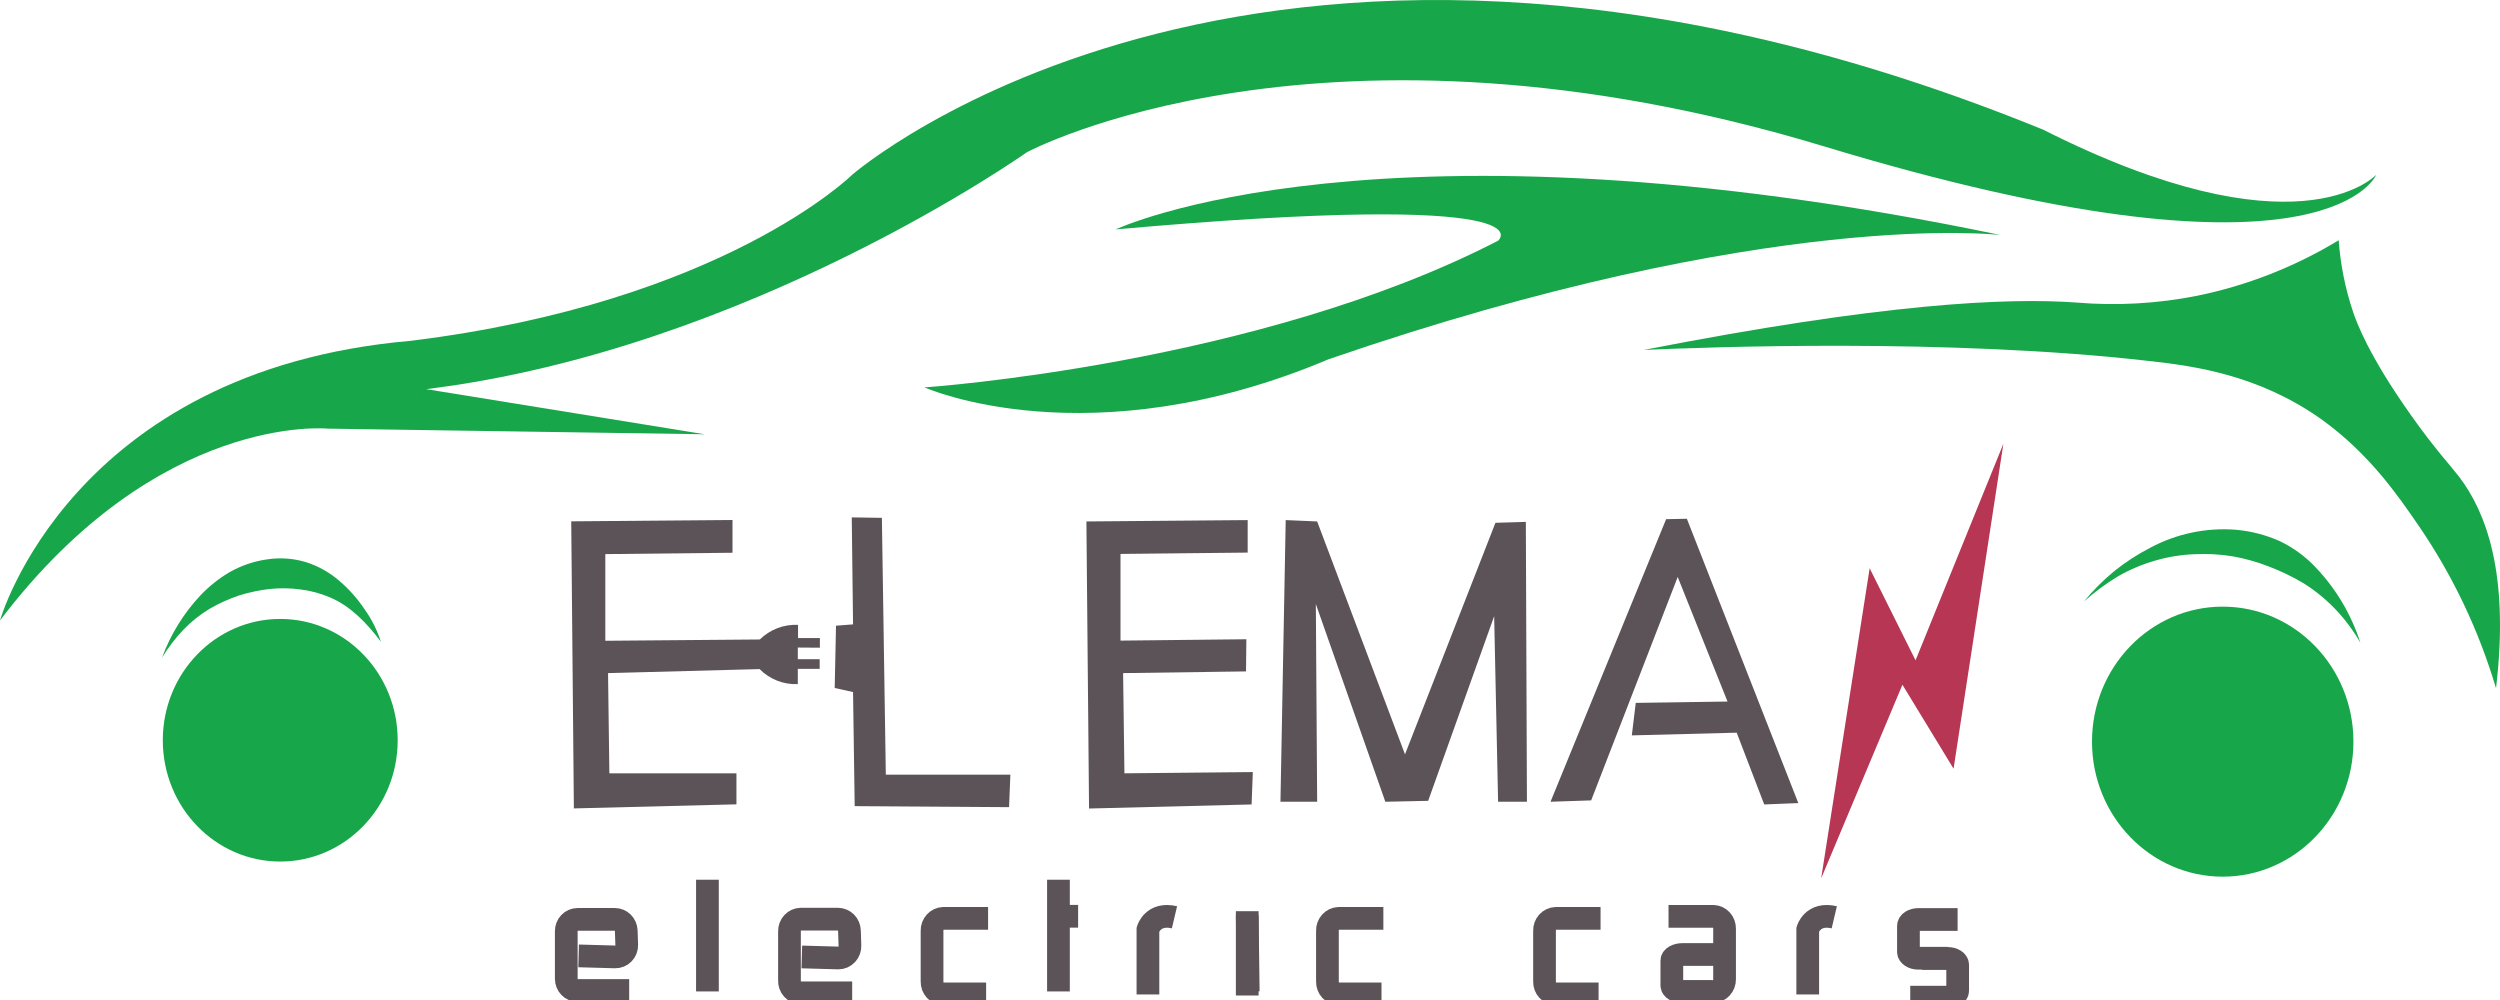 <svg width="110" height="44" viewBox="0 0 110 44" fill="none" xmlns="http://www.w3.org/2000/svg">
<g id="Asset 1 1" clip-path="url(#clip0_1_662)">
<g id="Layer 2">
<g id="Layer 1">
<path id="Vector" d="M104.556 7.689C104.467 7.89 101.967 13.016 80.28 6.447C58.167 -0.255 45.187 6.696 45.187 6.696C45.187 6.696 32.929 15.384 18.748 17.122L31.006 19.108L14.421 18.86C14.421 18.86 6.97 18.115 0 27.301C0 27.301 3.108 16.298 18.065 14.997C31.831 13.299 37.496 7.689 37.496 7.689C37.496 7.689 55.763 -8.199 89.894 5.703C100.991 11.303 104.433 7.81 104.556 7.689Z" fill="#17A74A"/>
<path id="Vector_2" d="M49.091 10.094C49.091 10.094 60.628 4.633 88.029 10.342C88.029 10.342 77.934 9.101 58.465 15.804C47.889 20.272 40.678 17.045 40.678 17.045C40.678 17.045 55.34 16.052 65.916 10.591C65.916 10.591 68.56 8.356 49.091 10.094Z" fill="#17A74A"/>
<path id="Vector_3" d="M12.33 37.908C15.184 37.908 17.498 35.519 17.498 32.571C17.498 29.623 15.184 27.233 12.33 27.233C9.476 27.233 7.163 29.623 7.163 32.571C7.163 35.519 9.476 37.908 12.33 37.908Z" fill="#17A74A"/>
<path id="Vector_4" d="M7.129 28.936C7.505 27.918 8.077 26.989 8.811 26.206C9.196 25.798 9.635 25.449 10.114 25.168C10.613 24.887 11.157 24.7 11.72 24.617C12.293 24.525 12.878 24.562 13.436 24.726C13.986 24.896 14.496 25.181 14.936 25.563C15.357 25.922 15.729 26.34 16.039 26.804C16.351 27.24 16.594 27.724 16.76 28.239C16.135 27.402 15.402 26.655 14.518 26.285C14.096 26.105 13.652 25.986 13.198 25.933C12.759 25.875 12.314 25.869 11.874 25.915C11.422 25.966 10.975 26.059 10.54 26.193C10.086 26.344 9.648 26.541 9.232 26.782C8.804 27.038 8.41 27.352 8.062 27.715C7.71 28.087 7.397 28.496 7.129 28.936Z" fill="#17A74A"/>
<path id="Vector_5" d="M97.8 38.573C100.976 38.573 103.551 35.914 103.551 32.633C103.551 29.352 100.976 26.692 97.8 26.692C94.623 26.692 92.048 29.352 92.048 32.633C92.048 35.914 94.623 38.573 97.8 38.573Z" fill="#17A74A"/>
<path id="Vector_6" d="M91.697 26.464C92.094 25.978 92.537 25.533 93.019 25.136C93.515 24.738 94.048 24.391 94.61 24.101C95.77 23.481 97.074 23.207 98.376 23.309C99.039 23.367 99.688 23.534 100.299 23.805C100.901 24.09 101.446 24.489 101.905 24.982C102.791 25.914 103.459 27.043 103.857 28.284C103.249 27.216 102.396 26.32 101.374 25.674C100.884 25.382 100.371 25.133 99.84 24.93C99.321 24.727 98.784 24.575 98.237 24.478C97.681 24.388 97.117 24.357 96.554 24.386C95.973 24.408 95.396 24.501 94.836 24.664C94.261 24.828 93.708 25.062 93.187 25.362C92.658 25.681 92.159 26.05 91.697 26.464Z" fill="#17A74A"/>
<path id="Vector_7" d="M72.329 15.397C82.796 13.351 88.274 13.088 91.365 13.312C93.139 13.462 94.924 13.362 96.672 13.014C98.867 12.566 100.973 11.74 102.902 10.571C102.98 11.647 103.193 12.709 103.537 13.729C103.671 14.126 104.188 15.593 106.075 18.257C107.145 19.768 107.779 20.429 108.209 20.987C109.356 22.502 110.433 25.183 109.825 30.282C109.065 27.727 107.916 25.314 106.421 23.132C105.496 21.784 104.224 19.932 102.095 18.416C99.374 16.511 96.624 16.109 94.538 15.881C85.714 14.873 75.129 15.275 72.329 15.397Z" fill="#17A74A"/>
<path id="Vector_8" d="M88.149 19.523L88.055 19.756L84.284 29.055L82.265 25.004L80.131 38.648L83.707 30.128L85.957 33.822L88.149 19.523Z" fill="#B63654"/>
<path id="Vector_9" d="M73.819 25.386L70.011 35.217L68.223 35.277L73.309 22.844L74.222 22.825L79.126 35.336L77.626 35.396L76.415 32.238L71.8 32.357L71.973 30.927L76.011 30.868L73.819 25.386Z" fill="#5C5358"/>
<path id="Vector_10" d="M67.137 22.963L67.185 35.277H65.916L65.743 27.114L62.839 35.237L60.955 35.277L57.897 26.578L57.955 35.277H56.34L56.571 22.884L57.955 22.944L61.82 33.191L65.8 23.003L67.137 22.963Z" fill="#5C5358"/>
<path id="Vector_11" d="M47.802 22.944L47.918 35.575L55.071 35.396L55.124 33.971L49.475 34.026L49.417 29.617L54.825 29.542L54.84 28.127L49.302 28.187V24.373L54.898 24.314V22.884L47.802 22.944Z" fill="#5C5358"/>
<path id="Vector_12" d="M35.104 28.492V29.006H36.066V29.43H35.104V30.101C34.795 30.115 34.486 30.064 34.197 29.95C33.908 29.836 33.644 29.663 33.422 29.44L26.754 29.617L26.812 34.026H32.403V35.391L25.25 35.57L25.134 22.939L32.23 22.879V24.321L26.634 24.381V28.194L33.431 28.137C33.656 27.918 33.92 27.749 34.209 27.638C34.498 27.528 34.806 27.479 35.114 27.494V28.075H36.075V28.499L35.104 28.492Z" fill="#5C5358"/>
<path id="Vector_13" d="M38.803 22.785L38.976 34.085H44.456L44.399 35.515L37.606 35.47L37.534 30.451L36.727 30.272L36.784 27.531L37.534 27.472L37.477 22.765L38.803 22.785Z" fill="#5C5358"/>
<path id="Vector_14" d="M25.459 42.059L27.064 42.104C27.133 42.106 27.2 42.093 27.264 42.067C27.327 42.041 27.385 42.002 27.433 41.952C27.481 41.902 27.518 41.842 27.543 41.776C27.568 41.711 27.579 41.64 27.576 41.57L27.555 40.949C27.549 40.816 27.494 40.689 27.4 40.597C27.306 40.504 27.182 40.453 27.052 40.453H25.411C25.345 40.453 25.281 40.467 25.221 40.493C25.16 40.519 25.105 40.557 25.06 40.605C25.014 40.653 24.977 40.71 24.953 40.772C24.928 40.835 24.915 40.902 24.916 40.969V43.069C24.916 43.206 24.969 43.337 25.063 43.433C25.157 43.529 25.283 43.583 25.416 43.583H27.684" stroke="#5C5358" stroke-miterlimit="10"/>
<path id="Vector_15" d="M35.28 42.106L36.886 42.151C36.955 42.152 37.023 42.138 37.087 42.11C37.151 42.082 37.209 42.041 37.257 41.99C37.305 41.938 37.342 41.877 37.366 41.81C37.39 41.743 37.401 41.671 37.397 41.6L37.376 40.954C37.372 40.819 37.318 40.69 37.224 40.594C37.13 40.499 37.005 40.445 36.873 40.443H35.232C35.098 40.446 34.971 40.504 34.878 40.603C34.786 40.703 34.735 40.836 34.737 40.974V43.134C34.733 43.204 34.743 43.275 34.766 43.341C34.789 43.408 34.825 43.469 34.872 43.52C34.919 43.572 34.975 43.613 35.038 43.641C35.101 43.67 35.168 43.684 35.237 43.685H37.496" stroke="#5C5358" stroke-miterlimit="10"/>
<path id="Vector_16" d="M43.476 40.408H41.505C41.37 40.413 41.241 40.474 41.149 40.576C41.056 40.678 41.006 40.814 41.01 40.954V43.188C41.007 43.329 41.057 43.465 41.151 43.567C41.245 43.669 41.374 43.728 41.51 43.732H43.389" stroke="#5C5358" stroke-miterlimit="10"/>
<path id="Vector_17" d="M60.868 40.408H58.897C58.763 40.414 58.636 40.475 58.544 40.578C58.452 40.68 58.403 40.815 58.407 40.954V43.188C58.404 43.329 58.455 43.465 58.548 43.567C58.642 43.669 58.771 43.728 58.907 43.732H60.786" stroke="#5C5358" stroke-miterlimit="10"/>
<path id="Vector_18" d="M70.425 40.408H68.454C68.318 40.413 68.19 40.474 68.097 40.576C68.005 40.678 67.955 40.814 67.959 40.954V43.188C67.956 43.329 68.006 43.465 68.1 43.567C68.194 43.669 68.323 43.728 68.459 43.732H70.338" stroke="#5C5358" stroke-miterlimit="10"/>
<path id="Vector_19" d="M73.415 40.319H75.386C75.522 40.324 75.65 40.384 75.742 40.486C75.835 40.589 75.885 40.725 75.881 40.865V43.084C75.884 43.225 75.834 43.361 75.74 43.463C75.646 43.565 75.517 43.624 75.381 43.628H73.915" stroke="#5C5358" stroke-miterlimit="10"/>
<path id="Vector_20" d="M75.852 41.999H74.023C73.768 41.999 73.561 42.121 73.561 42.267V43.365C73.561 43.514 73.768 43.633 74.025 43.633H75.345" stroke="#5C5358" stroke-miterlimit="10"/>
<path id="Vector_21" d="M86.135 40.458H84.407C84.166 40.458 83.972 40.584 83.972 40.738V41.883C83.972 42.039 84.169 42.163 84.409 42.163H85.702" stroke="#5C5358" stroke-miterlimit="10"/>
<path id="Vector_22" d="M84.57 42.171H85.702C85.942 42.171 86.137 42.297 86.137 42.451V43.596C86.137 43.749 85.94 43.876 85.7 43.876H84.051" stroke="#5C5358" stroke-miterlimit="10"/>
<path id="Vector_23" d="M54.878 40.272L54.922 43.623" stroke="#5C5358" stroke-miterlimit="10"/>
<path id="Vector_24" d="M54.878 40.093V43.802" stroke="#5C5358" stroke-miterlimit="10"/>
<path id="Vector_25" d="M50.509 43.757V40.897C50.509 40.897 50.725 40.137 51.677 40.361" stroke="#5C5358" stroke-miterlimit="10"/>
<path id="Vector_26" d="M79.54 43.757V40.897C79.54 40.897 79.756 40.137 80.708 40.361" stroke="#5C5358" stroke-miterlimit="10"/>
<path id="Vector_27" d="M46.572 38.708V43.623" stroke="#5C5358" stroke-miterlimit="10"/>
<path id="Vector_28" d="M31.127 38.708V43.623" stroke="#5C5358" stroke-miterlimit="10"/>
<path id="Vector_29" d="M46.139 40.316H47.437" stroke="#5C5358" stroke-miterlimit="10"/>
</g>
</g>
</g>
<defs>
<clipPath id="clip0_1_662">
<rect width="110" height="44" fill="white"/>
</clipPath>
</defs>
</svg>
